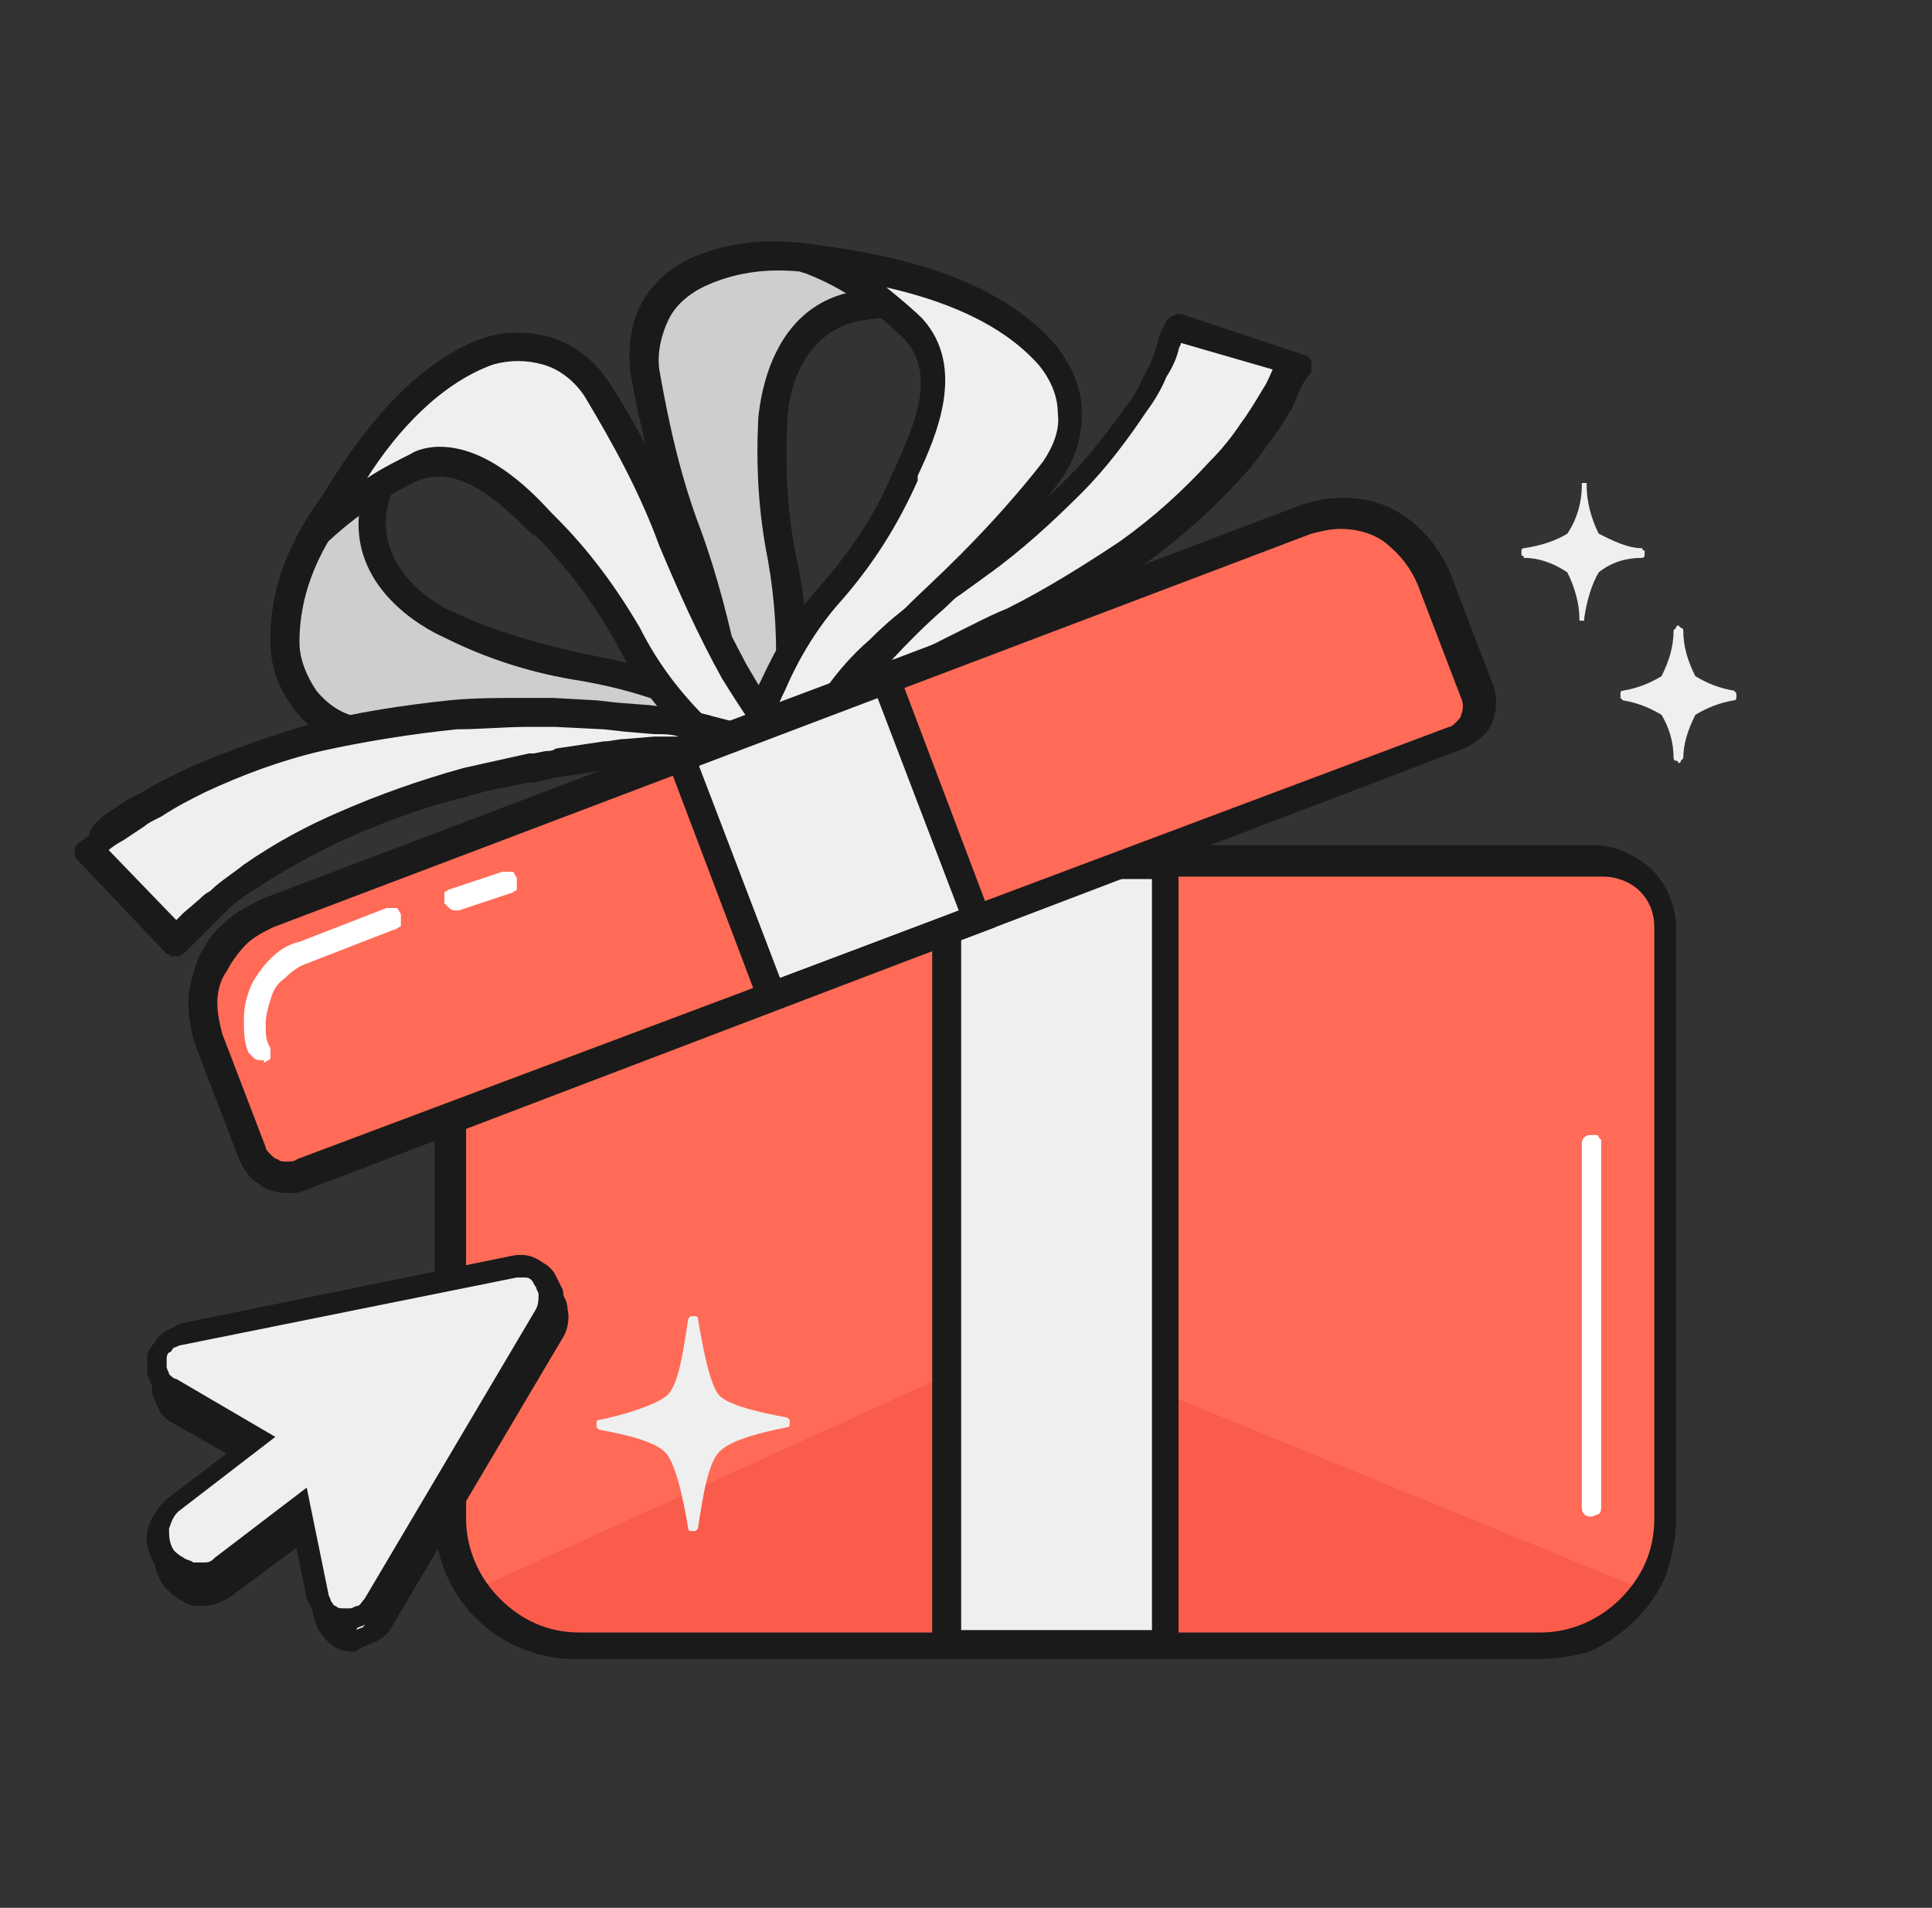 <?xml version="1.0" encoding="utf-8"?>
<!-- Generator: Adobe Illustrator 26.0.2, SVG Export Plug-In . SVG Version: 6.00 Build 0)  -->
<svg version="1.1" id="圖層_1" xmlns="http://www.w3.org/2000/svg" xmlns:xlink="http://www.w3.org/1999/xlink" x="0px" y="0px"
	 viewBox="0 0 80 79" style="enable-background:new 0 0 80 79;" xml:space="preserve">
<rect x="0" y="0" width="80" height="79" fill="#333333" stroke="none"/>
<style type="text/css">
	.st0{fill:#FFFFFF;}
	.st1{fill-rule:evenodd;clip-rule:evenodd;fill:#FF6B57;}
	.st2{fill:#F95C4B;}
	.st3{fill:#1A1A1A;}
	.st4{fill:#EFEFEF;}
	.st5{fill:#CECECE;}
</style>
<path class="st0" d="M65.9,45.1c-0.1,0-0.2,0-0.3-0.1c-0.1-0.1-0.1-0.2-0.1-0.3v-2.1c0-0.1,0-0.2,0.1-0.3c0.1-0.1,0.2-0.1,0.3-0.1
	c0.1,0,0.1,0,0.2,0c0.1,0,0.1,0.1,0.1,0.1s0.1,0.1,0.1,0.1c0,0.1,0,0.1,0,0.2v2.1c0,0.1,0,0.1,0,0.2c0,0.1-0.1,0.1-0.1,0.1
	s-0.1,0.1-0.1,0.1C66,45.1,66,45.1,65.9,45.1z"/>
<g>
	<path class="st1" d="M23.9,68.4h39.8c1.4,0,2.7-0.6,3.7-1.5c1-1,1.5-2.3,1.5-3.7V38.6c0-0.7-0.3-1.4-0.8-2c-0.5-0.5-1.2-0.8-2-0.8
		H21.4c-0.7,0-1.4,0.3-2,0.8c-0.5,0.5-0.8,1.2-0.8,2v24.6c0,0.7,0.1,1.4,0.4,2s0.7,1.2,1.1,1.7c0.5,0.5,1.1,0.9,1.7,1.1
		C22.5,68.2,23.2,68.4,23.9,68.4L23.9,68.4z"/>
	<path class="st2" d="M23.8,68.2h39.8c0.9,0,1.7-0.2,2.5-0.6c0.8-0.4,1.4-1,1.9-1.8L42.6,55.4L19.5,65.9c0.5,0.7,1.1,1.3,1.9,1.7
		C22.1,68,22.9,68.2,23.8,68.2L23.8,68.2z"/>
	<path class="st3" d="M63.6,68.7H23.8c-1.5,0-3-0.6-4.1-1.7c-1.1-1.1-1.7-2.6-1.7-4.1V38.4c0-0.9,0.4-1.7,1-2.4c0.6-0.6,1.5-1,2.4-1
		H66c0.9,0,1.7,0.4,2.4,1c0.6,0.6,1,1.5,1,2.4v24.6c0,0.8-0.2,1.5-0.4,2.2c-0.3,0.7-0.7,1.3-1.3,1.9c-0.5,0.5-1.2,1-1.9,1.3
		C65.1,68.6,64.3,68.7,63.6,68.7L63.6,68.7z M21.4,36.2c-0.6,0-1.1,0.2-1.5,0.6c-0.4,0.4-0.6,1-0.6,1.5v24.6c0,1.2,0.5,2.4,1.4,3.3
		c0.9,0.9,2,1.4,3.3,1.4h39.8c1.2,0,2.4-0.5,3.3-1.4c0.9-0.9,1.4-2,1.4-3.3V38.4c0-0.6-0.2-1.1-0.6-1.5c-0.4-0.4-1-0.6-1.5-0.6H21.4
		z"/>
	<path class="st4" d="M48.3,35.8h-9.1v32.2h9.1V35.8z"/>
	<path class="st3" d="M48.9,68.6H38.6V35.2h10.2V68.6z M39.8,67.5h7.9V36.4h-7.9V67.5z"/>
	<path class="st0" d="M65.9,62.8c-0.1,0-0.2,0-0.3-0.1c-0.1-0.1-0.1-0.2-0.1-0.3v-15c0-0.1,0-0.2,0.1-0.3c0.1-0.1,0.2-0.1,0.3-0.1
		c0.1,0,0.1,0,0.2,0c0.1,0,0.1,0.1,0.1,0.1c0,0,0.1,0.1,0.1,0.1c0,0.1,0,0.1,0,0.2v15c0,0.1,0,0.2-0.1,0.3
		C66.1,62.7,66,62.8,65.9,62.8z"/>
	<path class="st4" d="M29.8,60.1c0.5-0.5,1.8-0.8,2.8-1c0,0,0.1,0,0.1-0.1c0,0,0-0.1,0-0.1s0-0.1,0-0.1c0,0-0.1-0.1-0.1-0.1
		c-1.1-0.2-2.4-0.5-2.8-0.9c-0.4-0.4-0.7-2-0.9-3.2c0,0,0-0.1-0.1-0.1c0,0-0.1,0-0.1,0c0,0-0.1,0-0.1,0c0,0-0.1,0.1-0.1,0.1
		c-0.2,1.3-0.4,2.8-0.9,3.2s-1.8,0.8-2.8,1c0,0-0.1,0-0.1,0.1c0,0,0,0.1,0,0.1c0,0,0,0.1,0,0.1s0.1,0.1,0.1,0.1
		c1.1,0.2,2.4,0.5,2.8,1c0.4,0.5,0.7,1.9,0.9,3.1c0,0,0,0.1,0.1,0.1c0,0,0.1,0,0.1,0c0,0,0.1,0,0.1,0c0,0,0.1-0.1,0.1-0.1
		C29.1,62,29.3,60.6,29.8,60.1z"/>
</g>
<g>
	<path class="st5" d="M32.8,28.6c0.4-4.3-1-6.4-0.7-11.2c0.1-1.8,0.9-4.1,3.4-4.7c1.5-0.4,2.7,0,4.2,0.3c-3.3-1.8-7-3.2-10.5-1.8
		c-0.8,0.3-1.5,0.9-1.9,1.7c-0.4,0.7-0.6,1.6-0.5,2.5c0.7,4.8,2.4,7.6,3.4,12.6c0.4,2.2,0.7,4.3,0.8,6.5
		C32,32.6,32.6,30.6,32.8,28.6L32.8,28.6z"/>
	<path class="st3" d="M30.4,36.5l-0.1-2c-0.1-2.2-0.3-4.3-0.8-6.5c-0.4-1.9-1-3.8-1.6-5.7c-0.8-2.2-1.4-4.6-1.8-6.9
		c-0.1-1,0-2,0.5-2.9c0.5-0.9,1.3-1.5,2.2-1.9c4-1.6,8.2,0.3,11,1.8l3.1,1.7l-3.5-0.6l-0.7-0.1c-1-0.3-2.1-0.3-3.2-0.1
		c-2.5,0.6-2.9,3.3-2.9,4.2c-0.1,1.9,0,3.8,0.4,5.7c0.4,1.8,0.5,3.7,0.3,5.5c-0.2,2.2-0.9,4.2-2,6.1L30.4,36.5z M32.2,11.2
		c-1,0-2,0.2-2.9,0.6c-0.7,0.3-1.3,0.8-1.6,1.4s-0.5,1.4-0.4,2.1c0.4,2.3,0.9,4.5,1.7,6.6c0.7,1.9,1.2,3.9,1.6,5.8
		c0.3,1.5,0.5,2.9,0.6,4.4c0.5-1.2,0.8-2.4,0.9-3.7c0.1-1.8,0-3.5-0.3-5.2c-0.4-2-0.5-3.9-0.4-5.9c0.1-1,0.6-4.5,3.8-5.2
		c0.3-0.1,0.6-0.1,0.9-0.1C34.9,11.5,33.6,11.2,32.2,11.2L32.2,11.2z"/>
	<path class="st4" d="M43.4,14.7c-2.5-2.9-7.3-3.7-10-4.1c1.7,0.6,3.2,1.7,4.4,2.9c1.7,1.8,0.4,4.4-0.4,6c-1.9,4.3-4,5.1-5.5,8.7
		c-0.9,1.9-1.3,4-1,6.1c1.1-1.9,2.4-3.7,3.8-5.4c3.2-3.9,6-5.6,8.9-9.5c0.5-0.7,0.8-1.5,0.8-2.4C44.2,16.2,43.9,15.4,43.4,14.7
		L43.4,14.7z"/>
	<path class="st5" d="M29.4,29.3C25.5,27.4,23,28,18.7,26c-1.6-0.7-3.5-2.4-3.2-4.8c0.2-1.5,1-2.5,1.7-3.8c-2.8,2.4-5.5,5.4-5.4,9.2
		c0,0.9,0.3,1.7,0.9,2.4c0.5,0.7,1.3,1.1,2.2,1.3c4.7,1.1,8,0.5,12.9,1.3c2.2,0.4,4.3,0.9,6.4,1.6C32.8,31.6,31.2,30.3,29.4,29.3
		L29.4,29.3z"/>
	<path class="st3" d="M34.2,33.8c-0.1,0-0.1,0-0.2,0c-2.1-0.7-4.2-1.2-6.3-1.6c-1.9-0.3-3.9-0.5-5.9-0.5c-2.4,0-4.7-0.3-7.1-0.8
		c-1-0.2-1.9-0.7-2.5-1.5c-0.6-0.8-1-1.7-1-2.8c-0.1-4.3,3.2-7.6,5.6-9.7c0.1-0.1,0.2-0.1,0.4-0.1c0.1,0,0.3,0.1,0.4,0.1
		c0.1,0.1,0.2,0.2,0.2,0.4c0,0.1,0,0.3-0.1,0.4c-0.1,0.2-0.3,0.4-0.4,0.6c-0.6,0.9-1.1,1.9-1.3,2.9c-0.3,2.5,2.1,3.9,2.9,4.2
		c1.7,0.8,3.6,1.3,5.4,1.7c1.8,0.3,3.6,0.9,5.3,1.7c1.9,1,3.6,2.4,5,4.1c0.1,0.1,0.1,0.2,0.1,0.3c0,0.1,0,0.3-0.1,0.4
		c0,0.1-0.1,0.2-0.2,0.2C34.3,33.8,34.3,33.8,34.2,33.8z M15.1,20.3c-1.5,1.8-2.7,3.8-2.7,6.3c0,0.7,0.3,1.4,0.7,2
		c0.5,0.6,1.1,1,1.8,1.1c2.3,0.5,4.6,0.7,6.9,0.8c2,0.1,4,0.2,6,0.5c1.5,0.2,2.9,0.6,4.4,1c-0.9-0.9-2-1.6-3.1-2.2l0,0
		c-1.6-0.8-3.3-1.3-5-1.6c-2-0.3-3.9-0.9-5.7-1.8c-0.9-0.4-4-2.1-3.5-5.4C14.9,20.8,15,20.6,15.1,20.3L15.1,20.3z"/>
	<path class="st4" d="M20.2,14.5c-3.6,1.3-6,5.5-7.3,7.9c1.2-1.3,2.7-2.4,4.3-3.1c2.3-0.9,4.2,1.2,5.5,2.5c3.4,3.3,3.4,5.6,6.2,8.3
		c1.4,1.5,3.3,2.6,5.3,3.1c-1.4-1.7-2.6-3.5-3.7-5.5c-2.5-4.4-3.1-7.6-5.7-11.7c-0.5-0.7-1.2-1.3-2-1.5C21.9,14.3,21,14.3,20.2,14.5
		z"/>
	<path class="st3" d="M34.2,33.8c-0.1,0-0.1,0-0.2,0c-2.1-0.5-3.9-1.6-5.4-3.1l-0.2-0.2c-1.2-1.1-2.2-2.5-2.9-3.9
		c-0.9-1.6-2-3.1-3.3-4.4L22,22.1c-1.2-1.2-2.9-2.9-4.7-2.2c-1.5,0.7-2.9,1.7-4.1,2.9C13.2,22.9,13,23,12.9,23c-0.1,0-0.3,0-0.4-0.1
		c-0.1-0.1-0.2-0.2-0.2-0.3c0-0.1,0-0.3,0.1-0.4c1.1-2,3.7-6.8,7.6-8.2c0.9-0.3,2-0.3,2.9,0c0.9,0.3,1.7,0.9,2.3,1.8
		c1.3,2,2.4,4.2,3.2,6.4c0.7,1.8,1.6,3.6,2.5,5.3c1.1,1.9,2.3,3.7,3.7,5.4c0.1,0.1,0.1,0.2,0.1,0.3c0,0.1,0,0.3-0.1,0.4
		c-0.1,0.1-0.1,0.1-0.2,0.2C34.3,33.8,34.2,33.8,34.2,33.8z M18.2,18.5c1.9,0,3.6,1.6,4.6,2.7l0.2,0.2c1.4,1.4,2.5,2.9,3.5,4.6
		c0.7,1.4,1.6,2.6,2.7,3.7l0.2,0.2c0.9,0.9,1.9,1.6,3.1,2.1c-0.9-1.3-1.8-2.6-2.6-3.9c-1-1.8-1.8-3.6-2.6-5.5
		c-0.8-2.2-1.9-4.2-3.1-6.2c-0.4-0.6-1-1.1-1.7-1.3c-0.7-0.2-1.4-0.2-2.1,0c-2.2,0.8-4,2.8-5.2,4.7c0.6-0.4,1.2-0.7,1.8-1
		C17.3,18.6,17.8,18.5,18.2,18.5L18.2,18.5z"/>
	<path class="st4" d="M33.5,35.4L33.5,35.4c-0.1-0.1-0.1-0.2-0.2-0.3c-0.2-0.3-0.3-0.6-0.4-0.9c-0.1-0.5-0.2-1-0.1-1.5
		c0.1-0.7,0.2-1.3,0.5-1.9c0.3-0.7,0.7-1.4,1.2-2c0.5-0.7,1.1-1.3,1.7-1.9c0.7-0.6,1.4-1.2,2.1-1.8c0.2-0.1,0.4-0.3,0.6-0.4l0.6-0.4
		c0.4-0.3,0.7-0.5,1.1-0.8c1.4-1,2.6-2.1,3.8-3.4c1-1,1.9-2.1,2.7-3.3c0.3-0.5,0.5-0.9,0.8-1.4c0.2-0.4,0.3-0.8,0.4-1.1
		c0.1-0.3,0.2-0.5,0.2-0.7l0.1-0.2l5.1,1.7l-0.2,0.4c-0.1,0.2-0.3,0.6-0.5,1c-0.3,0.5-0.6,1-0.9,1.4c-0.4,0.6-0.9,1.1-1.4,1.7
		c-1.2,1.2-2.4,2.4-3.8,3.3c-1.5,1.1-3.1,2.1-4.8,2.9c-0.4,0.2-0.8,0.4-1.3,0.6l-0.6,0.3c-0.2,0.1-0.4,0.2-0.6,0.3
		c-0.8,0.4-1.5,0.8-2.2,1.2c-1.3,0.8-2.4,1.8-3.2,3c-0.3,0.5-0.6,1-0.8,1.6c-0.1,0.4-0.2,0.9-0.1,1.4c0,0.3,0.1,0.6,0.2,0.9
		c0,0.1,0.1,0.2,0.1,0.2L33.5,35.4z"/>
	<path class="st3" d="M33.5,36c-0.1,0-0.2,0-0.3-0.1c-0.1,0-0.2-0.1-0.2-0.2l0-0.1l-0.1-0.2c-0.2-0.3-0.3-0.6-0.4-1
		c-0.2-0.6-0.2-1.1-0.2-1.7c0.1-0.7,0.3-1.4,0.6-2.1c0.3-0.8,0.8-1.5,1.3-2.1c0.5-0.7,1.1-1.4,1.8-2c0.7-0.7,1.4-1.3,2.2-1.8
		c0.2-0.1,0.4-0.3,0.6-0.4l0.6-0.4c0.3-0.2,0.7-0.5,1-0.8c1.3-1,2.6-2.1,3.8-3.3c1-1,1.8-2.1,2.6-3.2c0.3-0.4,0.5-0.9,0.7-1.3
		c0.2-0.3,0.3-0.7,0.4-1c0.1-0.3,0.1-0.5,0.2-0.6l0.1-0.2c0-0.1,0.1-0.2,0.1-0.2c0-0.1,0.1-0.1,0.2-0.2c0.1,0,0.2-0.1,0.2-0.1
		c0.1,0,0.2,0,0.2,0l5.1,1.7c0.1,0,0.2,0.1,0.2,0.1c0.1,0.1,0.1,0.1,0.1,0.2c0,0.1,0,0.2,0,0.2c0,0.1,0,0.2,0,0.2L54,15.8
		c-0.1,0.2-0.3,0.6-0.5,1.1c-0.3,0.5-0.6,1-1,1.5c-0.4,0.6-0.9,1.2-1.4,1.7c-1.2,1.3-2.5,2.4-3.9,3.4c-1.5,1.1-3.2,2.1-4.9,2.9
		c-0.4,0.2-0.9,0.4-1.3,0.6l-0.6,0.3c-0.2,0.1-0.4,0.2-0.6,0.3c-0.7,0.3-1.4,0.7-2.1,1.2c-1.2,0.7-2.2,1.7-3.1,2.8
		C34.3,32,34,32.5,33.9,33c-0.1,0.4-0.1,0.8-0.1,1.2c0,0.3,0.1,0.5,0.2,0.8C34,35,34,35,34,35.1l0,0.1c0.1,0.1,0.1,0.3,0,0.4
		c-0.1,0.1-0.2,0.2-0.3,0.3C33.7,35.9,33.6,36,33.5,36L33.5,36z M48.9,14.2c0,0.1-0.1,0.2-0.1,0.3c-0.1,0.4-0.3,0.8-0.5,1.1
		c-0.2,0.5-0.5,1-0.8,1.4c-0.8,1.2-1.7,2.4-2.7,3.4c-1.2,1.2-2.5,2.4-3.9,3.4c-0.4,0.3-0.7,0.5-1.1,0.8l-0.6,0.4l-0.6,0.4
		c-0.7,0.5-1.4,1.1-2,1.8c-0.6,0.6-1.1,1.2-1.7,1.9c-0.1,0.2-0.2,0.3-0.4,0.5c0.7-0.7,1.5-1.4,2.4-1.9c0.7-0.5,1.5-0.9,2.3-1.3
		l0.6-0.3l0.6-0.3c0.4-0.2,0.8-0.4,1.3-0.6c1.6-0.8,3.2-1.8,4.7-2.8c1.4-1,2.6-2.1,3.7-3.3c0.5-0.5,0.9-1,1.3-1.6
		c0.3-0.4,0.6-0.9,0.9-1.4c0.2-0.3,0.3-0.6,0.4-0.8L48.9,14.2z"/>
	<path class="st4" d="M33.7,32.1l-1.2-0.4c-0.4-0.1-0.9-0.2-1.4-0.3c-0.6-0.1-1.2-0.2-1.9-0.2c-0.7,0-1.5,0-2.2,0l-0.6,0l-0.6,0.1
		c-0.4,0-0.8,0.1-1.3,0.1l-1.3,0.2c-0.2,0-0.5,0.1-0.7,0.1l-0.7,0.1c-0.9,0.2-1.8,0.4-2.6,0.6c-1.7,0.5-3.4,1-5,1.8
		c-1.4,0.6-2.7,1.3-3.9,2.2c-0.5,0.4-1,0.7-1.4,1c-0.2,0.2-0.4,0.3-0.5,0.5l-0.4,0.4c-0.2,0.3-0.4,0.5-0.6,0.6l-0.2,0.2l-3.7-3.9
		l0.3-0.2c0.2-0.2,0.5-0.4,0.9-0.7l0.6-0.4c0.2-0.1,0.5-0.3,0.8-0.5c0.6-0.3,1.2-0.7,1.9-1c1.6-0.7,3.2-1.3,4.9-1.8
		c1.9-0.5,3.8-0.8,5.7-1c1-0.1,2-0.1,2.9-0.1h0.7h0.7l1.4,0.1c0.5,0,0.9,0.1,1.3,0.1l0.6,0.1l0.6,0.1c0.8,0.1,1.5,0.2,2.3,0.4
		c0.6,0.2,1.3,0.3,1.9,0.6c0.5,0.2,1,0.4,1.4,0.6L33.7,32.1z"/>
	<path class="st3" d="M7.3,39.6c-0.1,0-0.2,0-0.2,0s-0.1-0.1-0.2-0.1l-3.7-3.9c-0.1-0.1-0.1-0.1-0.1-0.2c0-0.1,0-0.2,0-0.2
		c0-0.1,0-0.2,0.1-0.2c0-0.1,0.1-0.1,0.2-0.2l0.3-0.2C3.7,34.3,4,34,4.4,33.7l0.9-0.6c0.2-0.1,0.4-0.2,0.6-0.3
		c0.6-0.4,1.3-0.7,1.9-1c1.6-0.7,3.3-1.3,5-1.8c1.9-0.5,3.9-0.8,5.8-1c1-0.1,2-0.1,2.9-0.1h0.7c0.2,0,0.3,0,0.5,0h0.2l1.8,0.1
		l0.9,0.1l1.3,0.1c0.8,0.1,1.6,0.2,2.4,0.4c0.7,0.2,1.3,0.3,2,0.6c0.5,0.2,0.9,0.4,1.4,0.6l1.2,0.6c0.1,0.1,0.2,0.2,0.3,0.3
		c0.1,0.1,0.1,0.3,0,0.4c-0.1,0.1-0.2,0.2-0.3,0.3c-0.1,0.1-0.3,0.1-0.4,0l-1.2-0.4c-0.4-0.1-0.9-0.2-1.4-0.3
		c-0.6-0.1-1.2-0.2-1.8-0.2c-0.6,0-1.3,0-2.2,0l-1.2,0.1L25,31.9l-2,0.3l-0.4,0.1l-0.5,0.1l-0.2,0c-0.9,0.2-1.7,0.3-2.6,0.6
		c-1.7,0.4-3.3,1-4.9,1.7c-1.3,0.6-2.6,1.3-3.8,2.1c-0.5,0.3-0.9,0.6-1.3,1l-0.3,0.3l-0.2,0.2l-0.4,0.4c-0.2,0.2-0.4,0.4-0.5,0.5
		l-0.2,0.2c-0.1,0.1-0.1,0.1-0.2,0.1C7.5,39.6,7.4,39.6,7.3,39.6L7.3,39.6z M4.5,35.2l2.8,2.9c0.1-0.1,0.2-0.2,0.3-0.3l0.7-0.6
		c0.1-0.1,0.2-0.2,0.4-0.3c0.4-0.4,0.9-0.7,1.4-1.1c1.3-0.9,2.6-1.6,4-2.2c1.6-0.7,3.3-1.3,5.1-1.8c0.9-0.2,1.8-0.4,2.7-0.6h0.2
		l0.5-0.1c0.1,0,0.3,0,0.4-0.1l2-0.3c0.3,0,0.6-0.1,0.9-0.1l1.2-0.1c0.4,0,0.7,0,1,0c-0.3-0.1-0.6-0.1-1-0.1l-1.2-0.1l-0.9-0.1
		l-2-0.1h-0.5h-0.7c-0.9,0-1.9,0.1-2.9,0.1c-1.9,0.2-3.8,0.5-5.6,0.9c-1.7,0.4-3.3,1-4.8,1.7c-0.6,0.3-1.2,0.6-1.8,1
		C6.3,34,6.1,34.1,6,34.2l-0.9,0.6C4.9,34.9,4.6,35.1,4.5,35.2L4.5,35.2z"/>
	<path class="st3" d="M30.9,35h-0.1c-0.1,0-0.2-0.1-0.3-0.2c-0.1-0.1-0.1-0.2-0.1-0.3c-0.3-2.1,0.1-4.2,1-6.1l0.1-0.2
		c0.7-1.5,1.5-2.9,2.6-4.1c1.2-1.4,2.2-2.9,2.9-4.6l0.1-0.2c0.7-1.6,1.7-3.7,0.4-5.2c-1.2-1.2-2.6-2.2-4.2-2.8
		c-0.1,0-0.3-0.1-0.3-0.3c-0.1-0.1-0.1-0.3-0.1-0.4c0-0.1,0.1-0.3,0.2-0.4c0.1-0.1,0.3-0.1,0.4-0.1c2.3,0.3,7.6,1,10.3,4.3
		c0.6,0.8,1,1.7,1,2.7c0,1-0.3,2-0.9,2.8c-1.4,1.9-3.1,3.7-4.8,5.3c-1.5,1.3-2.8,2.8-4.1,4.3c-1.4,1.7-2.6,3.5-3.7,5.3
		c-0.1,0.1-0.1,0.1-0.2,0.2C31.1,35,31,35,30.9,35z M36.7,11.9c0.5,0.4,1.1,0.9,1.5,1.3c1.8,2,0.6,4.8-0.2,6.5L38,19.9
		c-0.8,1.8-1.8,3.4-3.1,4.9c-1,1.1-1.8,2.4-2.4,3.8l-0.1,0.2c-0.5,1.1-0.9,2.4-0.9,3.6c0.8-1.3,1.8-2.6,2.8-3.8
		c1.3-1.5,2.7-3,4.2-4.4c1.7-1.6,3.3-3.3,4.7-5.1c0.4-0.6,0.7-1.3,0.6-2c0-0.7-0.3-1.4-0.8-2l0,0C41.4,13.3,38.9,12.4,36.7,11.9
		L36.7,11.9z"/>
	<g>
		<path class="st1" d="M10.8,37.8l43-16.3c1-0.4,2.1-0.4,3.1,0.1c1,0.4,1.8,1.3,2.2,2.3l1.8,4.7c0.1,0.4,0.1,0.8,0,1.2
			c-0.2,0.4-0.5,0.7-0.9,0.8L12.3,48.7c-0.4,0.1-0.8,0.1-1.2,0c-0.4-0.2-0.7-0.5-0.8-0.9l-1.8-4.7c-0.4-1-0.3-2.1,0.1-3.1
			C9,39,9.8,38.2,10.8,37.8L10.8,37.8z"/>
	</g>
	<path class="st4" d="M36.6,28.1l-8.5,3.2l3.8,10l8.5-3.2L36.6,28.1z"/>
	<path class="st3" d="M31.6,42l-4.2-11.1l9.6-3.6l4.2,11.1L31.6,42z M28.9,31.6l3.4,8.9l7.4-2.8l-3.4-8.9L28.9,31.6z"/>
	<path class="st0" d="M18.9,37.7c-0.1,0-0.2,0-0.3-0.1s-0.1-0.1-0.2-0.2c0-0.1,0-0.1,0-0.2c0-0.1,0-0.1,0-0.2c0-0.1,0.1-0.1,0.1-0.1
		c0,0,0.1-0.1,0.2-0.1l2.1-0.7c0.1,0,0.1,0,0.2,0c0.1,0,0.1,0,0.2,0c0.1,0,0.1,0.1,0.1,0.1c0,0,0.1,0.1,0.1,0.2c0,0.1,0,0.1,0,0.2
		c0,0.1,0,0.1,0,0.2c0,0.1-0.1,0.1-0.1,0.1c0,0-0.1,0.1-0.2,0.1l-2.1,0.7C19.1,37.7,19,37.7,18.9,37.7L18.9,37.7z"/>
	<path class="st0" d="M10.8,43.9c-0.1,0-0.2,0-0.3-0.1c-0.1-0.1-0.1-0.1-0.2-0.2c-0.2-0.4-0.2-0.9-0.2-1.4c0-0.5,0.1-0.9,0.3-1.4
		c0.2-0.4,0.5-0.8,0.8-1.1c0.3-0.3,0.7-0.6,1.2-0.7l3.6-1.4c0.1,0,0.1,0,0.2,0c0.1,0,0.1,0,0.2,0c0.1,0,0.1,0.1,0.1,0.1
		c0,0,0.1,0.1,0.1,0.2c0,0.1,0,0.1,0,0.2c0,0.1,0,0.1,0,0.2c0,0.1-0.1,0.1-0.1,0.1c0,0-0.1,0.1-0.2,0.1l-3.6,1.4
		c-0.3,0.1-0.6,0.3-0.9,0.6c-0.3,0.2-0.5,0.5-0.6,0.9c-0.1,0.3-0.2,0.7-0.2,1c0,0.4,0,0.7,0.2,1c0,0.1,0,0.1,0,0.2
		c0,0.1,0,0.1,0,0.2c0,0.1-0.1,0.1-0.1,0.1c0,0-0.1,0.1-0.2,0.1C11,43.9,10.9,43.9,10.8,43.9L10.8,43.9z"/>
	<path class="st3" d="M11.9,49.4c-0.4,0-0.9-0.1-1.2-0.4c-0.4-0.2-0.6-0.6-0.8-1l-1.8-4.7c-0.2-0.6-0.3-1.2-0.3-1.8
		c0-0.6,0.2-1.2,0.4-1.8c0.3-0.6,0.6-1.1,1.1-1.5c0.4-0.4,1-0.7,1.6-1l43-16.3c1.2-0.4,2.5-0.4,3.6,0.1s2,1.5,2.5,2.6l1.8,4.7
		c0.2,0.5,0.2,1.1,0,1.6c-0.2,0.5-0.7,0.9-1.2,1.1L12.6,49.3C12.4,49.4,12.2,49.4,11.9,49.4z M55.5,21.9c-0.4,0-0.8,0.1-1.2,0.2
		l-43,16.3c-0.4,0.2-0.8,0.4-1.1,0.7c-0.3,0.3-0.6,0.7-0.8,1.1C9.1,40.6,9,41.1,9,41.5c0,0.5,0.1,0.9,0.2,1.3l1.8,4.7
		c0,0.1,0.1,0.2,0.2,0.3c0.1,0.1,0.2,0.2,0.3,0.2c0.1,0.1,0.2,0.1,0.4,0.1c0.1,0,0.3,0,0.4-0.1L60,30.1c0.1,0,0.2-0.1,0.3-0.2
		s0.2-0.2,0.2-0.3c0.1-0.2,0.1-0.5,0-0.7l-1.8-4.7c-0.3-0.7-0.7-1.2-1.3-1.7C56.9,22.1,56.2,21.9,55.5,21.9L55.5,21.9z"/>
</g>
<g>
	<path class="st4" d="M66.2,23.7c0.5-0.4,1.1-0.6,1.8-0.6c0,0,0.1,0,0.1-0.1c0,0,0-0.1,0-0.1c0,0,0-0.1,0-0.1c0,0-0.1,0-0.1-0.1
		c-0.6,0-1.2-0.3-1.8-0.6c-0.3-0.6-0.5-1.3-0.5-2c0,0,0-0.1,0-0.1c0,0-0.1,0-0.1,0s-0.1,0-0.1,0c0,0,0,0.1,0,0.1
		c0,0.7-0.2,1.4-0.6,2c-0.5,0.3-1.1,0.5-1.8,0.6c0,0-0.1,0-0.1,0.1c0,0,0,0.1,0,0.1c0,0,0,0.1,0,0.1c0,0,0.1,0,0.1,0.1
		c0.6,0,1.2,0.2,1.8,0.6c0.3,0.6,0.5,1.3,0.5,1.9c0,0,0,0.1,0,0.1c0,0,0.1,0,0.1,0c0,0,0.1,0,0.1,0c0,0,0-0.1,0-0.1
		C65.7,24.9,65.9,24.2,66.2,23.7L66.2,23.7z"/>
	<path class="st4" d="M70.2,29.6c0.5-0.3,1-0.5,1.6-0.6c0,0,0.1,0,0.1-0.1c0,0,0-0.1,0-0.1c0,0,0-0.1,0-0.1c0,0-0.1-0.1-0.1-0.1
		c-0.6-0.1-1.1-0.3-1.6-0.6c-0.3-0.6-0.5-1.2-0.5-1.9c0,0,0-0.1-0.1-0.1c0,0-0.1-0.1-0.1-0.1c0,0-0.1,0-0.1,0.1c0,0-0.1,0.1-0.1,0.1
		c0,0.7-0.2,1.3-0.5,1.9c-0.5,0.3-1,0.5-1.6,0.6c0,0-0.1,0-0.1,0.1c0,0,0,0.1,0,0.1c0,0,0,0.1,0,0.1c0,0,0.1,0.1,0.1,0.1
		c0.6,0.1,1.1,0.3,1.6,0.6c0.3,0.5,0.5,1.1,0.5,1.8c0,0,0,0.1,0.1,0.1s0.1,0.1,0.1,0.1s0.1,0,0.1-0.1c0,0,0.1-0.1,0.1-0.1
		C69.7,30.8,69.9,30.2,70.2,29.6L70.2,29.6z"/>
</g>
<g>
	<path class="st3" d="M14.7,68.4c-0.4,0-0.8-0.1-1.1-0.4c-0.3-0.3-0.5-0.6-0.6-1l-0.6-3L9.7,66c-0.2,0.2-0.5,0.3-0.7,0.4
		c-0.3,0.1-0.5,0.1-0.8,0.1c-0.3,0-0.5-0.1-0.8-0.3c-0.2-0.1-0.4-0.3-0.6-0.5c-0.3-0.4-0.5-1-0.4-1.5c0.1-0.6,0.4-1.1,0.8-1.4
		l2.9-2.2l-3-1.7c-0.2-0.1-0.4-0.3-0.5-0.5c-0.1-0.2-0.2-0.4-0.3-0.7c0-0.2,0-0.4,0-0.7c0-0.2,0.1-0.4,0.3-0.6
		c0.1-0.2,0.3-0.4,0.5-0.5c0.2-0.1,0.4-0.2,0.6-0.3l13.8-2.8c0.2,0,0.5,0,0.7,0c0.2,0,0.4,0.1,0.6,0.3c0.4,0.3,0.7,0.7,0.7,1.1
		c0.1,0.4,0,0.9-0.2,1.2l-7.1,12c-0.1,0.2-0.3,0.4-0.5,0.5c-0.2,0.1-0.4,0.2-0.7,0.3C14.9,68.3,14.8,68.3,14.7,68.4z M13.5,60.8
		l1.1,5.7l7-11.9L7.9,57.3l5.2,2.9l-4.9,3.8c-0.1,0.1-0.1,0.1-0.1,0.2s0,0.2,0.1,0.2c0,0,0.1,0.1,0.1,0.1c0,0,0.1,0,0.1,0
		c0,0,0.1,0,0.1,0c0,0,0.1,0,0.1-0.1L13.5,60.8z"/>
	<path class="st4" d="M21.5,53.7L7.7,56.5c-0.1,0-0.2,0.1-0.3,0.1s-0.2,0.1-0.2,0.2C7.1,56.9,7,57,7,57.1s0,0.2,0,0.3
		c0,0.1,0.1,0.2,0.1,0.3c0.1,0.1,0.2,0.2,0.3,0.3l4.1,2.4l-3.9,3c-0.3,0.2-0.4,0.5-0.5,0.8c0,0.3,0,0.6,0.2,0.9
		c0.2,0.3,0.5,0.4,0.8,0.5c0.3,0,0.6,0,0.9-0.2l3.8-2.9l0.9,4.4c0,0.2,0.2,0.4,0.4,0.5c0.2,0.1,0.4,0.2,0.6,0.1
		c0.1,0,0.2-0.1,0.3-0.1c0.1-0.1,0.2-0.2,0.2-0.3l7.1-12c0.1-0.2,0.2-0.4,0.1-0.6c0-0.1-0.1-0.2-0.1-0.3c-0.1-0.1-0.1-0.2-0.2-0.3
		c-0.1-0.1-0.2-0.1-0.3-0.1C21.7,53.7,21.6,53.7,21.5,53.7z"/>
	<path class="st3" d="M14.5,67.6c-0.3,0-0.7-0.1-1-0.3c-0.2-0.1-0.4-0.3-0.5-0.5c-0.1-0.2-0.2-0.4-0.3-0.6l-0.6-3l-2.7,2.1
		c-0.4,0.3-1,0.5-1.5,0.4c-0.6-0.1-1.1-0.4-1.4-0.8c-0.3-0.4-0.5-1-0.4-1.5S6.6,62.3,7,62l2.9-2.2l-3-1.7c-0.2-0.1-0.4-0.3-0.5-0.5
		c-0.1-0.2-0.2-0.4-0.3-0.7c0-0.2,0-0.5,0-0.7c0-0.2,0.1-0.4,0.3-0.6c0.1-0.2,0.3-0.4,0.5-0.5c0.2-0.1,0.4-0.2,0.6-0.3L21.2,52
		c0.5-0.1,0.9,0,1.3,0.3c0.2,0.1,0.4,0.3,0.5,0.5c0.1,0.2,0.2,0.4,0.3,0.6c0.1,0.4,0,0.9-0.2,1.2l-7.1,12c-0.1,0.2-0.3,0.4-0.5,0.5
		s-0.4,0.2-0.7,0.3C14.8,67.5,14.6,67.6,14.5,67.6L14.5,67.6z M13.4,60l1.1,5.7l7-11.9L7.8,56.5l5.2,2.9L8,63.3
		c-0.1,0.1-0.1,0.1-0.1,0.2c0,0.1,0,0.2,0.1,0.2c0,0,0.1,0.1,0.1,0.1c0,0,0.1,0,0.1,0c0,0,0.1,0,0.1,0c0,0,0.1,0,0.1-0.1L13.4,60z"
		/>
	<path class="st4" d="M21.4,52.9L7.5,55.7c-0.1,0-0.2,0.1-0.3,0.1C7.1,55.9,7.1,56,7,56c-0.1,0.1-0.1,0.2-0.1,0.3c0,0.1,0,0.2,0,0.3
		c0,0.1,0.1,0.2,0.1,0.3c0.1,0.1,0.2,0.2,0.3,0.2l4.1,2.4l-3.9,3c-0.3,0.2-0.4,0.5-0.5,0.8c0,0.3,0,0.6,0.2,0.9
		c0.1,0.1,0.2,0.2,0.4,0.3c0.1,0.1,0.3,0.1,0.4,0.2c0.2,0,0.3,0,0.5,0c0.2,0,0.3-0.1,0.4-0.2l3.8-2.9l0.9,4.4c0,0.1,0.1,0.2,0.1,0.3
		c0.1,0.1,0.1,0.2,0.2,0.2c0.1,0.1,0.2,0.1,0.3,0.1c0.1,0,0.2,0,0.3,0c0.1,0,0.2-0.1,0.3-0.1s0.2-0.2,0.3-0.3l7.1-12
		c0.1-0.2,0.1-0.4,0.1-0.6c0-0.1-0.1-0.2-0.1-0.3c-0.1-0.1-0.1-0.2-0.2-0.3c-0.1-0.1-0.2-0.1-0.3-0.1C21.6,52.9,21.5,52.9,21.4,52.9
		L21.4,52.9z"/>
</g>
</svg>
